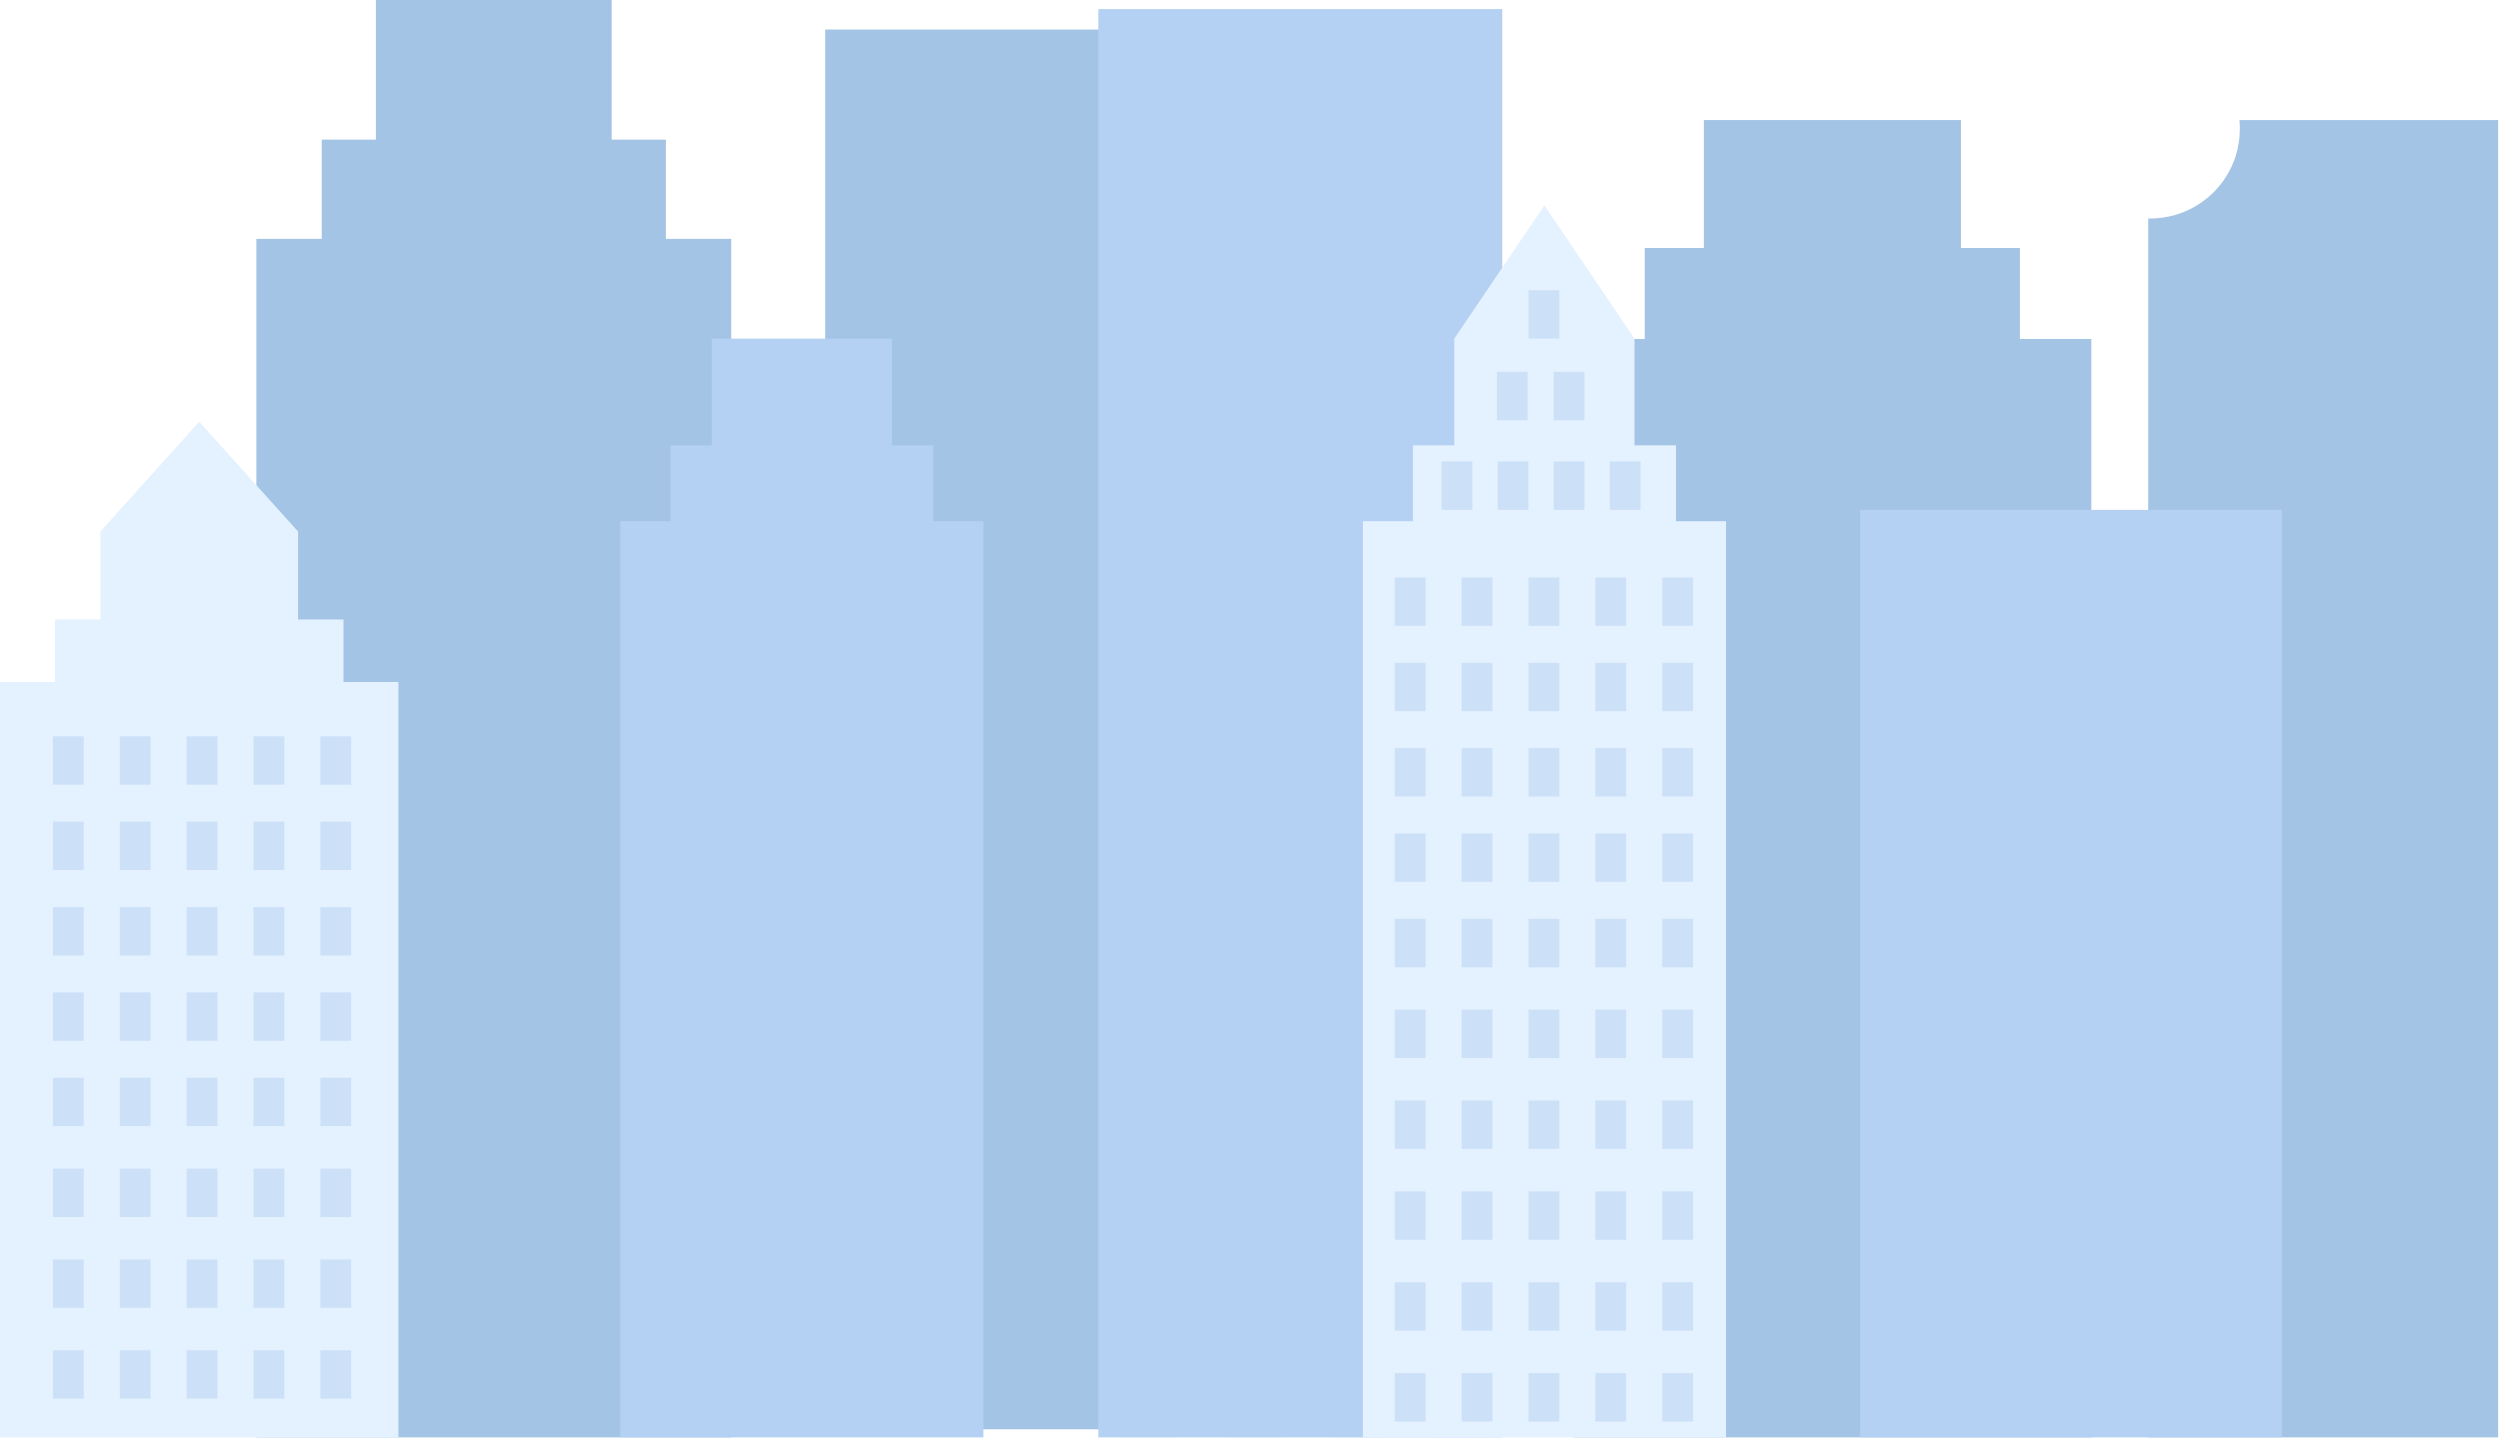<svg width="1202" height="692" viewBox="0 0 1202 692" fill="none" xmlns="http://www.w3.org/2000/svg">
<g opacity="0.5">
<path d="M351.589 114.848V691.101H123.254V114.848H154.69V67.133H180.738V-0H294.106V67.133H320.154V114.848H351.589Z" fill="#488ACC"/>
<path d="M565.005 687.194H396.758V14.208H565.005V687.194Z" fill="#488ACC"/>
<path d="M1201.11 57.72V691.101H1032.86V105.021C1032.98 105.06 1033.12 105.08 1033.28 105.08C1037.6 105.08 1041.8 104.488 1045.83 103.363C1051.69 101.646 1057.13 98.746 1061.81 94.72C1062.52 94.088 1063.23 93.457 1063.94 92.826C1068.97 87.853 1072.7 81.874 1074.84 75.302C1076.14 71.218 1076.85 66.896 1076.91 62.456C1076.95 60.877 1076.89 59.299 1076.73 57.72H1201.11Z" fill="#488ACC"/>
<path d="M722.299 691.101H528.064V4.381H722.299V691.101Z" fill="#6AA2E5"/>
<path d="M472.83 250.594V691.101H298.25V250.594H322.344V214.126H342.235V162.8H428.904V214.126H448.795V250.594H472.83Z" fill="#6AA2E5"/>
<path d="M1005.51 162.978V691.101H756.517V162.978H790.794V119.229H819.21V57.72H942.819V119.229H971.176V162.978H1005.51Z" fill="#488ACC"/>
<path d="M191.571 327.909V691.101H6.10352e-05V327.909H26.403V297.835H48.248V255.566L95.786 202.76L143.323 255.566V297.835H165.168V327.909H191.571Z" fill="#CAE3FF"/>
<path d="M1097.15 691.101H894.334V245.147H1097.15V691.101Z" fill="#6AA2E5"/>
<g opacity="0.5">
<path d="M40.256 377.282H25.456V354.016H40.256V377.282Z" fill="#6AA2E5"/>
</g>
<g opacity="0.5">
<path d="M72.402 377.282H57.602V354.016H72.402V377.282Z" fill="#6AA2E5"/>
</g>
<g opacity="0.5">
<path d="M104.547 377.282H89.747V354.016H104.547V377.282Z" fill="#6AA2E5"/>
</g>
<g opacity="0.5">
<path d="M136.693 377.282H121.893V354.016H136.693V377.282Z" fill="#6AA2E5"/>
</g>
<g opacity="0.5">
<path d="M168.838 377.282H154.038V354.016H168.838V377.282Z" fill="#6AA2E5"/>
</g>
<g opacity="0.5">
<path d="M40.256 418.307H25.456V395.042H40.256V418.307Z" fill="#6AA2E5"/>
</g>
<g opacity="0.5">
<path d="M72.402 418.307H57.602V395.042H72.402V418.307Z" fill="#6AA2E5"/>
</g>
<g opacity="0.5">
<path d="M104.547 418.307H89.747V395.042H104.547V418.307Z" fill="#6AA2E5"/>
</g>
<g opacity="0.5">
<path d="M136.693 418.307H121.893V395.042H136.693V418.307Z" fill="#6AA2E5"/>
</g>
<g opacity="0.5">
<path d="M168.838 418.307H154.038V395.042H168.838V418.307Z" fill="#6AA2E5"/>
</g>
<g opacity="0.5">
<path d="M40.256 459.392H25.456V436.126H40.256V459.392Z" fill="#6AA2E5"/>
</g>
<g opacity="0.5">
<path d="M72.402 459.392H57.602V436.126H72.402V459.392Z" fill="#6AA2E5"/>
</g>
<g opacity="0.5">
<path d="M104.547 459.392H89.747V436.126H104.547V459.392Z" fill="#6AA2E5"/>
</g>
<g opacity="0.5">
<path d="M136.693 459.392H121.893V436.126H136.693V459.392Z" fill="#6AA2E5"/>
</g>
<g opacity="0.5">
<path d="M168.838 459.392H154.038V436.126H168.838V459.392Z" fill="#6AA2E5"/>
</g>
<g opacity="0.5">
<path d="M40.256 500.418H25.456V477.152H40.256V500.418Z" fill="#6AA2E5"/>
</g>
<g opacity="0.5">
<path d="M72.402 500.418H57.602V477.152H72.402V500.418Z" fill="#6AA2E5"/>
</g>
<g opacity="0.5">
<path d="M104.547 500.418H89.747V477.152H104.547V500.418Z" fill="#6AA2E5"/>
</g>
<g opacity="0.5">
<path d="M136.693 500.418H121.893V477.152H136.693V500.418Z" fill="#6AA2E5"/>
</g>
<g opacity="0.5">
<path d="M168.838 500.418H154.038V477.152H168.838V500.418Z" fill="#6AA2E5"/>
</g>
<g opacity="0.5">
<path d="M40.256 541.443H25.456V518.178H40.256V541.443Z" fill="#6AA2E5"/>
</g>
<g opacity="0.5">
<path d="M72.402 541.443H57.602V518.178H72.402V541.443Z" fill="#6AA2E5"/>
</g>
<g opacity="0.5">
<path d="M104.547 541.443H89.747V518.178H104.547V541.443Z" fill="#6AA2E5"/>
</g>
<g opacity="0.5">
<path d="M136.693 541.443H121.893V518.178H136.693V541.443Z" fill="#6AA2E5"/>
</g>
<g opacity="0.5">
<path d="M168.838 541.443H154.038V518.178H168.838V541.443Z" fill="#6AA2E5"/>
</g>
<g opacity="0.5">
<path d="M40.256 585.133H25.456V561.867H40.256V585.133Z" fill="#6AA2E5"/>
</g>
<g opacity="0.5">
<path d="M72.402 585.133H57.602V561.867H72.402V585.133Z" fill="#6AA2E5"/>
</g>
<g opacity="0.5">
<path d="M104.547 585.133H89.747V561.867H104.547V585.133Z" fill="#6AA2E5"/>
</g>
<g opacity="0.5">
<path d="M136.693 585.133H121.893V561.867H136.693V585.133Z" fill="#6AA2E5"/>
</g>
<g opacity="0.5">
<path d="M168.838 585.133H154.038V561.867H168.838V585.133Z" fill="#6AA2E5"/>
</g>
<g opacity="0.5">
<path d="M40.256 628.822H25.456V605.557H40.256V628.822Z" fill="#6AA2E5"/>
</g>
<g opacity="0.5">
<path d="M72.402 628.822H57.602V605.557H72.402V628.822Z" fill="#6AA2E5"/>
</g>
<g opacity="0.5">
<path d="M104.547 628.822H89.747V605.557H104.547V628.822Z" fill="#6AA2E5"/>
</g>
<g opacity="0.5">
<path d="M136.693 628.822H121.893V605.557H136.693V628.822Z" fill="#6AA2E5"/>
</g>
<g opacity="0.5">
<path d="M168.838 628.822H154.038V605.557H168.838V628.822Z" fill="#6AA2E5"/>
</g>
<g opacity="0.5">
<path d="M40.256 672.453H25.456V649.187H40.256V672.453Z" fill="#6AA2E5"/>
</g>
<g opacity="0.5">
<path d="M72.402 672.453H57.602V649.187H72.402V672.453Z" fill="#6AA2E5"/>
</g>
<g opacity="0.5">
<path d="M104.547 672.453H89.747V649.187H104.547V672.453Z" fill="#6AA2E5"/>
</g>
<g opacity="0.5">
<path d="M136.693 672.453H121.893V649.187H136.693V672.453Z" fill="#6AA2E5"/>
</g>
<g opacity="0.5">
<path d="M168.838 672.453H154.038V649.187H168.838V672.453Z" fill="#6AA2E5"/>
</g>
<g style="mix-blend-mode:multiply" opacity="0.3">
<path d="M1079.33 277.648H907.003V263.618H1079.33V277.648Z" fill="#6AA2E5"/>
</g>
<g style="mix-blend-mode:multiply" opacity="0.3">
<path d="M1079.33 314.944H907.003V300.914H1079.33V314.944Z" fill="#6AA2E5"/>
</g>
<g style="mix-blend-mode:multiply" opacity="0.3">
<path d="M1079.33 352.24H907.003V338.21H1079.33V352.24Z" fill="#6AA2E5"/>
</g>
<g style="mix-blend-mode:multiply" opacity="0.3">
<path d="M1079.33 389.536H907.003V375.506H1079.33V389.536Z" fill="#6AA2E5"/>
</g>
<g style="mix-blend-mode:multiply" opacity="0.3">
<path d="M1079.33 426.832H907.003V412.802H1079.33V426.832Z" fill="#6AA2E5"/>
</g>
<g style="mix-blend-mode:multiply" opacity="0.3">
<path d="M1079.33 464.128H907.003V450.098H1079.33V464.128Z" fill="#6AA2E5"/>
</g>
<g style="mix-blend-mode:multiply" opacity="0.3">
<path d="M1079.33 501.424H907.003V487.394H1079.33V501.424Z" fill="#6AA2E5"/>
</g>
<g style="mix-blend-mode:multiply" opacity="0.3">
<path d="M1079.33 538.72H907.003V524.69H1079.33V538.72Z" fill="#6AA2E5"/>
</g>
<g style="mix-blend-mode:multiply" opacity="0.3">
<path d="M1079.33 576.016H907.003V561.986H1079.33V576.016Z" fill="#6AA2E5"/>
</g>
<g style="mix-blend-mode:multiply" opacity="0.3">
<path d="M1079.33 613.312H907.003V599.282H1079.33V613.312Z" fill="#6AA2E5"/>
</g>
<g style="mix-blend-mode:multiply" opacity="0.3">
<path d="M1079.33 650.608H907.003V636.578H1079.33V650.608Z" fill="#6AA2E5"/>
</g>
<g style="mix-blend-mode:multiply" opacity="0.3">
<path d="M1079.33 687.904H907.003V673.874H1079.33V687.904Z" fill="#6AA2E5"/>
</g>
<g style="mix-blend-mode:multiply" opacity="0.3">
<path d="M348.274 295.112H320.923V271.787H348.274V295.112Z" fill="#6AA2E5"/>
</g>
<g style="mix-blend-mode:multiply" opacity="0.3">
<path d="M399.245 295.112H371.835V271.787H399.245V295.112Z" fill="#6AA2E5"/>
</g>
<g style="mix-blend-mode:multiply" opacity="0.3">
<path d="M450.216 295.112H422.806V271.787H450.216V295.112Z" fill="#6AA2E5"/>
</g>
<g style="mix-blend-mode:multiply" opacity="0.3">
<path d="M348.274 338.21H320.923V314.944H348.274V338.21Z" fill="#6AA2E5"/>
</g>
<g style="mix-blend-mode:multiply" opacity="0.3">
<path d="M399.245 338.21H371.835V314.944H399.245V338.21Z" fill="#6AA2E5"/>
</g>
<g style="mix-blend-mode:multiply" opacity="0.3">
<path d="M450.216 338.21H422.806V314.944H450.216V338.21Z" fill="#6AA2E5"/>
</g>
<g style="mix-blend-mode:multiply" opacity="0.3">
<path d="M348.274 381.307H320.923V358.042H348.274V381.307Z" fill="#6AA2E5"/>
</g>
<g style="mix-blend-mode:multiply" opacity="0.3">
<path d="M399.245 381.307H371.835V358.042H399.245V381.307Z" fill="#6AA2E5"/>
</g>
<g style="mix-blend-mode:multiply" opacity="0.3">
<path d="M450.216 381.307H422.806V358.042H450.216V381.307Z" fill="#6AA2E5"/>
</g>
<g style="mix-blend-mode:multiply" opacity="0.3">
<path d="M348.274 424.405H320.923V401.139H348.274V424.405Z" fill="#6AA2E5"/>
</g>
<g style="mix-blend-mode:multiply" opacity="0.3">
<path d="M399.245 424.405H371.835V401.139H399.245V424.405Z" fill="#6AA2E5"/>
</g>
<g style="mix-blend-mode:multiply" opacity="0.3">
<path d="M450.216 424.405H422.806V401.139H450.216V424.405Z" fill="#6AA2E5"/>
</g>
<g style="mix-blend-mode:multiply" opacity="0.3">
<path d="M348.274 467.502H320.923V444.237H348.274V467.502Z" fill="#6AA2E5"/>
</g>
<g style="mix-blend-mode:multiply" opacity="0.3">
<path d="M399.245 467.502H371.835V444.237H399.245V467.502Z" fill="#6AA2E5"/>
</g>
<g style="mix-blend-mode:multiply" opacity="0.3">
<path d="M450.216 467.502H422.806V444.237H450.216V467.502Z" fill="#6AA2E5"/>
</g>
<g style="mix-blend-mode:multiply" opacity="0.3">
<path d="M348.274 510.659H320.923V487.334H348.274V510.659Z" fill="#6AA2E5"/>
</g>
<g style="mix-blend-mode:multiply" opacity="0.3">
<path d="M399.245 510.659H371.835V487.334H399.245V510.659Z" fill="#6AA2E5"/>
</g>
<g style="mix-blend-mode:multiply" opacity="0.3">
<path d="M450.216 510.659H422.806V487.334H450.216V510.659Z" fill="#6AA2E5"/>
</g>
<g style="mix-blend-mode:multiply" opacity="0.3">
<path d="M348.274 553.757H320.923V530.491H348.274V553.757Z" fill="#6AA2E5"/>
</g>
<g style="mix-blend-mode:multiply" opacity="0.3">
<path d="M399.245 553.757H371.835V530.491H399.245V553.757Z" fill="#6AA2E5"/>
</g>
<g style="mix-blend-mode:multiply" opacity="0.3">
<path d="M450.216 553.757H422.806V530.491H450.216V553.757Z" fill="#6AA2E5"/>
</g>
<g style="mix-blend-mode:multiply" opacity="0.3">
<path d="M348.274 596.854H320.923V573.589H348.274V596.854Z" fill="#6AA2E5"/>
</g>
<g style="mix-blend-mode:multiply" opacity="0.3">
<path d="M399.245 596.854H371.835V573.589H399.245V596.854Z" fill="#6AA2E5"/>
</g>
<g style="mix-blend-mode:multiply" opacity="0.3">
<path d="M450.216 596.854H422.806V573.589H450.216V596.854Z" fill="#6AA2E5"/>
</g>
<g style="mix-blend-mode:multiply" opacity="0.3">
<path d="M348.274 639.952H320.923V616.686H348.274V639.952Z" fill="#6AA2E5"/>
</g>
<g style="mix-blend-mode:multiply" opacity="0.3">
<path d="M399.245 639.952H371.835V616.686H399.245V639.952Z" fill="#6AA2E5"/>
</g>
<g style="mix-blend-mode:multiply" opacity="0.3">
<path d="M450.216 639.952H422.806V616.686H450.216V639.952Z" fill="#6AA2E5"/>
</g>
<g style="mix-blend-mode:multiply" opacity="0.3">
<path d="M348.274 683.05H320.923V659.784H348.274V683.05Z" fill="#6AA2E5"/>
</g>
<g style="mix-blend-mode:multiply" opacity="0.3">
<path d="M399.245 683.05H371.835V659.784H399.245V683.05Z" fill="#6AA2E5"/>
</g>
<g style="mix-blend-mode:multiply" opacity="0.3">
<path d="M450.216 683.05H422.806V659.784H450.216V683.05Z" fill="#6AA2E5"/>
</g>
<g style="mix-blend-mode:multiply" opacity="0.3">
<path d="M565.005 168.424H538.838V29.126H565.005V168.424Z" fill="#6AA2E5"/>
</g>
<g style="mix-blend-mode:multiply" opacity="0.3">
<path d="M615.739 168.424H589.573V29.126H615.739V168.424Z" fill="#6AA2E5"/>
</g>
<g style="mix-blend-mode:multiply" opacity="0.3">
<path d="M666.415 168.424H640.248V29.126H666.415V168.424Z" fill="#6AA2E5"/>
</g>
<g style="mix-blend-mode:multiply" opacity="0.3">
<path d="M713.715 168.424H687.549V29.126H713.715V168.424Z" fill="#6AA2E5"/>
</g>
<g style="mix-blend-mode:multiply" opacity="0.3">
<path d="M565.005 353.069H538.838V213.83H565.005V353.069Z" fill="#6AA2E5"/>
</g>
<g style="mix-blend-mode:multiply" opacity="0.3">
<path d="M615.739 353.069H589.573V213.83H615.739V353.069Z" fill="#6AA2E5"/>
</g>
<g style="mix-blend-mode:multiply" opacity="0.3">
<path d="M666.415 353.069H640.248V213.83H666.415V353.069Z" fill="#6AA2E5"/>
</g>
<g style="mix-blend-mode:multiply" opacity="0.3">
<path d="M713.715 353.069H687.549V213.83H713.715V353.069Z" fill="#6AA2E5"/>
</g>
<g style="mix-blend-mode:multiply" opacity="0.3">
<path d="M565.005 537.773H538.838V398.475H565.005V537.773Z" fill="#6AA2E5"/>
</g>
<g style="mix-blend-mode:multiply" opacity="0.3">
<path d="M615.739 537.773H589.573V398.475H615.739V537.773Z" fill="#6AA2E5"/>
</g>
<g style="mix-blend-mode:multiply" opacity="0.3">
<path d="M666.415 537.773H640.248V398.475H666.415V537.773Z" fill="#6AA2E5"/>
</g>
<g style="mix-blend-mode:multiply" opacity="0.3">
<path d="M713.715 537.773H687.549V398.475H713.715V537.773Z" fill="#6AA2E5"/>
</g>
<g style="mix-blend-mode:multiply" opacity="0.3">
<path d="M565.005 691.101H538.838V583.179H565.005V691.101Z" fill="#6AA2E5"/>
</g>
<g style="mix-blend-mode:multiply" opacity="0.3">
<path d="M615.739 691.101H589.573V583.179H615.739V691.101Z" fill="#6AA2E5"/>
</g>
<g style="mix-blend-mode:multiply" opacity="0.3">
<path d="M666.415 691.101H640.248V583.179H666.415V691.101Z" fill="#6AA2E5"/>
</g>
<g style="mix-blend-mode:multiply" opacity="0.3">
<path d="M713.715 691.101H687.549V583.179H713.715V691.101Z" fill="#6AA2E5"/>
</g>
<path d="M829.866 250.594V691.101H655.285V250.594H679.32V214.126H699.211V162.8L742.546 98.746L785.88 162.8V214.126H805.83V250.594H829.866Z" fill="#CAE3FF"/>
<g opacity="0.5">
<path d="M685.418 300.914H670.618V277.648H685.418V300.914Z" fill="#6AA2E5"/>
</g>
<g opacity="0.5">
<path d="M717.563 300.914H702.763V277.648H717.563V300.914Z" fill="#6AA2E5"/>
</g>
<g opacity="0.5">
<path d="M749.709 300.914H734.909V277.648H749.709V300.914Z" fill="#6AA2E5"/>
</g>
<g opacity="0.5">
<path d="M781.854 300.914H767.054V277.648H781.854V300.914Z" fill="#6AA2E5"/>
</g>
<g opacity="0.5">
<path d="M814 300.914H799.2V277.648H814V300.914Z" fill="#6AA2E5"/>
</g>
<g opacity="0.5">
<path d="M685.418 341.939H670.618V318.674H685.418V341.939Z" fill="#6AA2E5"/>
</g>
<g opacity="0.5">
<path d="M717.563 341.939H702.763V318.674H717.563V341.939Z" fill="#6AA2E5"/>
</g>
<g opacity="0.5">
<path d="M749.709 341.939H734.909V318.674H749.709V341.939Z" fill="#6AA2E5"/>
</g>
<g opacity="0.5">
<path d="M781.854 341.939H767.054V318.674H781.854V341.939Z" fill="#6AA2E5"/>
</g>
<g opacity="0.5">
<path d="M814 341.939H799.2V318.674H814V341.939Z" fill="#6AA2E5"/>
</g>
<g opacity="0.5">
<path d="M685.418 382.965H670.618V359.699H685.418V382.965Z" fill="#6AA2E5"/>
</g>
<g opacity="0.5">
<path d="M717.563 382.965H702.763V359.699H717.563V382.965Z" fill="#6AA2E5"/>
</g>
<g opacity="0.5">
<path d="M749.709 382.965H734.909V359.699H749.709V382.965Z" fill="#6AA2E5"/>
</g>
<g opacity="0.5">
<path d="M781.854 382.965H767.054V359.699H781.854V382.965Z" fill="#6AA2E5"/>
</g>
<g opacity="0.5">
<path d="M814 382.965H799.2V359.699H814V382.965Z" fill="#6AA2E5"/>
</g>
<g opacity="0.5">
<path d="M685.418 423.99H670.618V400.725H685.418V423.99Z" fill="#6AA2E5"/>
</g>
<g opacity="0.5">
<path d="M717.563 423.99H702.763V400.725H717.563V423.99Z" fill="#6AA2E5"/>
</g>
<g opacity="0.5">
<path d="M749.709 423.99H734.909V400.725H749.709V423.99Z" fill="#6AA2E5"/>
</g>
<g opacity="0.5">
<path d="M781.854 423.99H767.054V400.725H781.854V423.99Z" fill="#6AA2E5"/>
</g>
<g opacity="0.5">
<path d="M814 423.99H799.2V400.725H814V423.99Z" fill="#6AA2E5"/>
</g>
<g opacity="0.5">
<path d="M685.418 465.075H670.618V441.75H685.418V465.075Z" fill="#6AA2E5"/>
</g>
<g opacity="0.5">
<path d="M717.563 465.075H702.763V441.75H717.563V465.075Z" fill="#6AA2E5"/>
</g>
<g opacity="0.5">
<path d="M749.709 465.075H734.909V441.75H749.709V465.075Z" fill="#6AA2E5"/>
</g>
<g opacity="0.5">
<path d="M781.854 465.075H767.054V441.75H781.854V465.075Z" fill="#6AA2E5"/>
</g>
<g opacity="0.5">
<path d="M814 465.075H799.2V441.75H814V465.075Z" fill="#6AA2E5"/>
</g>
<g opacity="0.5">
<path d="M685.418 508.706H670.618V485.44H685.418V508.706Z" fill="#6AA2E5"/>
</g>
<g opacity="0.5">
<path d="M717.563 508.706H702.763V485.44H717.563V508.706Z" fill="#6AA2E5"/>
</g>
<g opacity="0.5">
<path d="M749.709 508.706H734.909V485.44H749.709V508.706Z" fill="#6AA2E5"/>
</g>
<g opacity="0.5">
<path d="M781.854 508.706H767.054V485.44H781.854V508.706Z" fill="#6AA2E5"/>
</g>
<g opacity="0.5">
<path d="M814 508.706H799.2V485.44H814V508.706Z" fill="#6AA2E5"/>
</g>
<g opacity="0.5">
<path d="M685.418 552.395H670.618V529.13H685.418V552.395Z" fill="#6AA2E5"/>
</g>
<g opacity="0.5">
<path d="M717.563 552.395H702.763V529.13H717.563V552.395Z" fill="#6AA2E5"/>
</g>
<g opacity="0.5">
<path d="M749.709 552.395H734.909V529.13H749.709V552.395Z" fill="#6AA2E5"/>
</g>
<g opacity="0.5">
<path d="M781.854 552.395H767.054V529.13H781.854V552.395Z" fill="#6AA2E5"/>
</g>
<g opacity="0.5">
<path d="M814 552.395H799.2V529.13H814V552.395Z" fill="#6AA2E5"/>
</g>
<g opacity="0.5">
<path d="M685.418 596.085H670.618V572.819H685.418V596.085Z" fill="#6AA2E5"/>
</g>
<g opacity="0.5">
<path d="M717.563 596.085H702.763V572.819H717.563V596.085Z" fill="#6AA2E5"/>
</g>
<g opacity="0.5">
<path d="M749.709 596.085H734.909V572.819H749.709V596.085Z" fill="#6AA2E5"/>
</g>
<g opacity="0.5">
<path d="M781.854 596.085H767.054V572.819H781.854V596.085Z" fill="#6AA2E5"/>
</g>
<g opacity="0.5">
<path d="M814 596.085H799.2V572.819H814V596.085Z" fill="#6AA2E5"/>
</g>
<g opacity="0.5">
<path d="M685.418 639.774H670.618V616.509H685.418V639.774Z" fill="#6AA2E5"/>
</g>
<g opacity="0.5">
<path d="M717.563 639.774H702.763V616.509H717.563V639.774Z" fill="#6AA2E5"/>
</g>
<g opacity="0.5">
<path d="M749.709 639.774H734.909V616.509H749.709V639.774Z" fill="#6AA2E5"/>
</g>
<g opacity="0.5">
<path d="M781.854 639.774H767.054V616.509H781.854V639.774Z" fill="#6AA2E5"/>
</g>
<g opacity="0.5">
<path d="M814 639.774H799.2V616.509H814V639.774Z" fill="#6AA2E5"/>
</g>
<g opacity="0.5">
<path d="M685.418 683.464H670.618V660.198H685.418V683.464Z" fill="#6AA2E5"/>
</g>
<g opacity="0.5">
<path d="M717.563 683.464H702.763V660.198H717.563V683.464Z" fill="#6AA2E5"/>
</g>
<g opacity="0.5">
<path d="M749.709 683.464H734.909V660.198H749.709V683.464Z" fill="#6AA2E5"/>
</g>
<g opacity="0.5">
<path d="M781.854 683.464H767.054V660.198H781.854V683.464Z" fill="#6AA2E5"/>
</g>
<g opacity="0.5">
<path d="M814 683.464H799.2V660.198H814V683.464Z" fill="#6AA2E5"/>
</g>
<g opacity="0.5">
<path d="M707.914 245.147H693.114V221.882H707.914V245.147Z" fill="#6AA2E5"/>
</g>
<g opacity="0.5">
<path d="M734.85 245.147H720.109V221.882H734.85V245.147Z" fill="#6AA2E5"/>
</g>
<g opacity="0.5">
<path d="M761.786 245.147H747.045V221.882H761.786V245.147Z" fill="#6AA2E5"/>
</g>
<g opacity="0.5">
<path d="M734.494 202.05H719.694V178.784H734.494V202.05Z" fill="#6AA2E5"/>
</g>
<g opacity="0.5">
<path d="M761.786 202.05H747.045V178.784H761.786V202.05Z" fill="#6AA2E5"/>
</g>
<g opacity="0.5">
<path d="M749.709 162.8H734.909V139.534H749.709V162.8Z" fill="#6AA2E5"/>
</g>
<g opacity="0.5">
<path d="M788.781 245.147H773.981V221.882H788.781V245.147Z" fill="#6AA2E5"/>
</g>
</g>
</svg>
